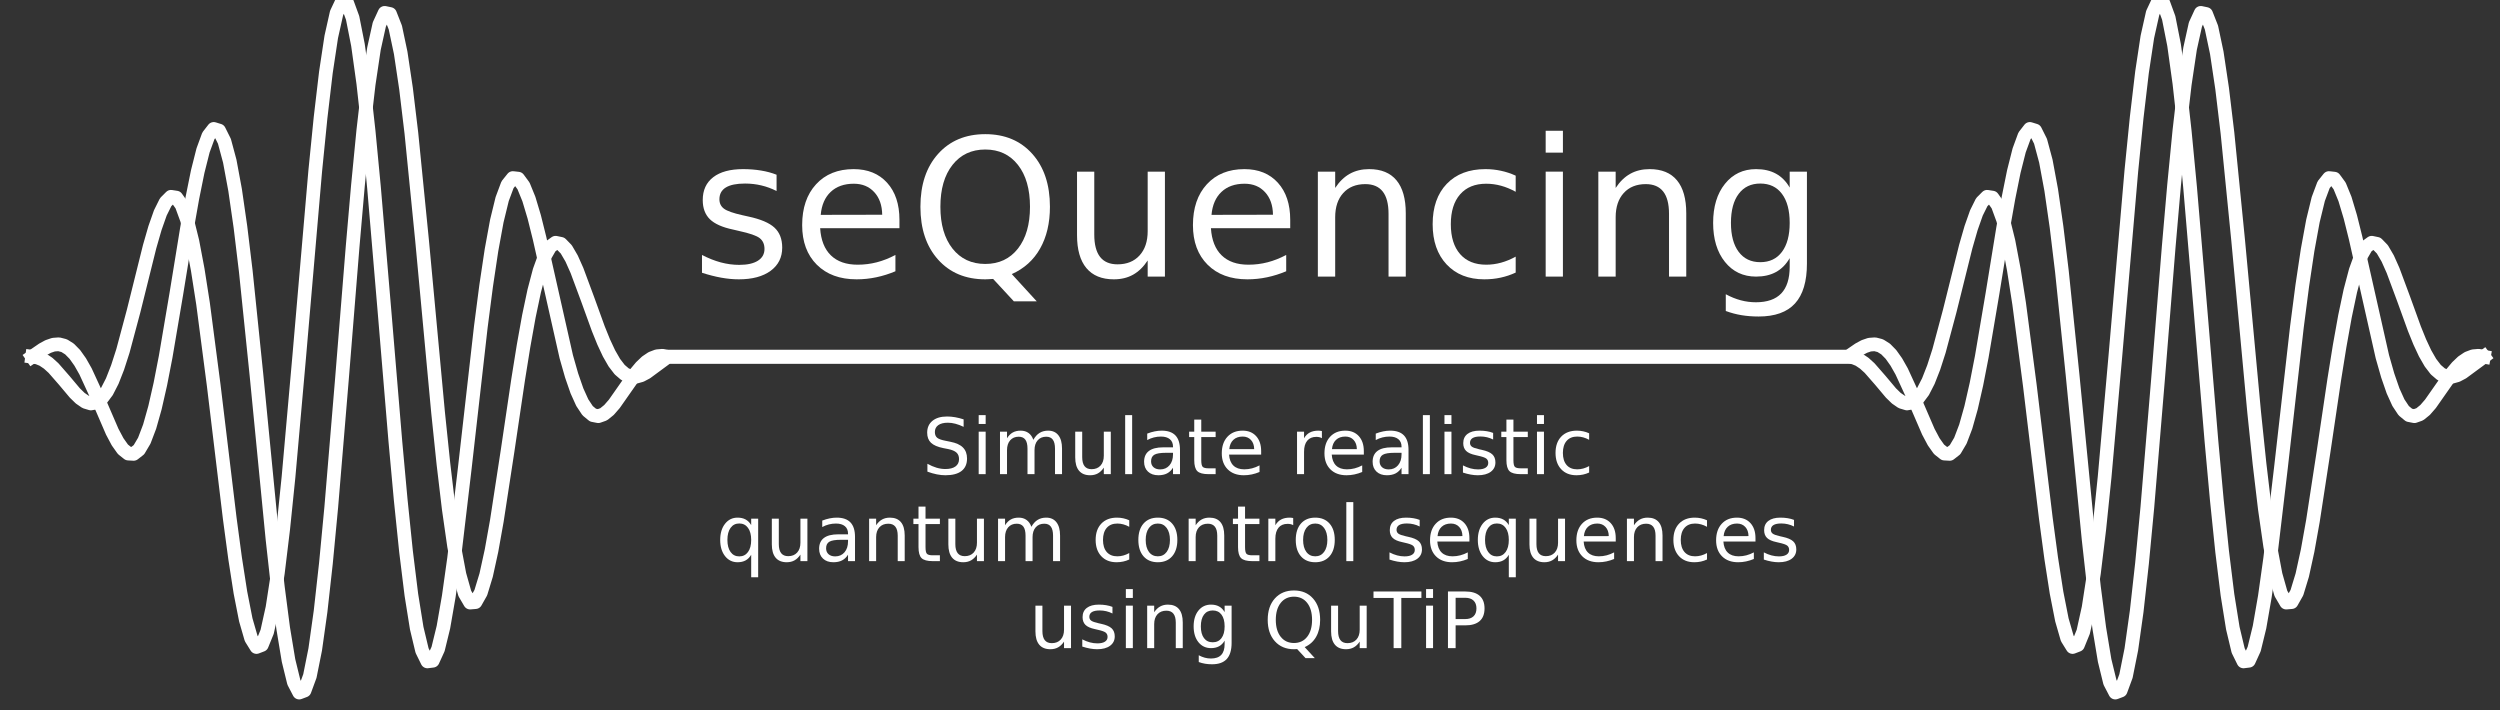 <?xml version="1.0" encoding="utf-8" standalone="no"?>
<!DOCTYPE svg PUBLIC "-//W3C//DTD SVG 1.1//EN"
  "http://www.w3.org/Graphics/SVG/1.1/DTD/svg11.dtd">
<!-- Created with matplotlib (https://matplotlib.org/) -->
<svg height="155.42pt" version="1.1" viewBox="0 0 547.1 155.42" width="547.1pt" xmlns="http://www.w3.org/2000/svg" xmlns:xlink="http://www.w3.org/1999/xlink">
 <rect x="0" y="0" width="547.1" height="155.42" fill="#333333" stroke="none"/>
 <defs>
  <style type="text/css">
*{stroke-linecap:butt;stroke-linejoin:round;}
  </style>
 </defs>
 <g id="figure_1">
  <g id="patch_1">
   <path d="M 0 155.42 
L 547.1 155.42 
L 547.1 0 
L 0 0 
z
" style="fill:none;"/>
  </g>
  <g id="axes_1">
   <g id="patch_2">
    <path d="M -3.7 159.12 
L 554.3 159.12 
L 554.3 -7.2 
L -3.7 -7.2 
z
" style="fill:none;"/>
   </g>
   <g id="matplotlib.axis_1"/>
   <g id="matplotlib.axis_2"/>
   <g id="line2d_1">
    <path clip-path="url(#p4474615033)" d="M 7.031 78.067 
L 9.369 76.463 
L 10.538 75.828 
L 11.706 75.427 
L 12.875 75.342 
L 14.044 75.642 
L 15.213 76.376 
L 16.382 77.568 
L 17.551 79.214 
L 18.72 81.277 
L 21.058 86.356 
L 24.565 94.48 
L 25.734 96.678 
L 26.903 98.328 
L 28.071 99.26 
L 29.24 99.327 
L 30.409 98.411 
L 31.578 96.433 
L 32.747 93.361 
L 33.916 89.215 
L 35.085 84.072 
L 36.254 78.067 
L 38.592 64.281 
L 40.93 49.923 
L 42.099 43.318 
L 43.268 37.541 
L 44.437 32.911 
L 45.605 29.72 
L 46.774 28.212 
L 47.943 28.574 
L 49.112 30.916 
L 50.281 35.269 
L 51.45 41.575 
L 52.619 49.684 
L 53.788 59.358 
L 56.126 82.064 
L 59.633 117.964 
L 60.802 128.477 
L 61.97 137.471 
L 63.139 144.531 
L 64.308 149.312 
L 65.477 151.56 
L 66.646 151.119 
L 67.815 147.944 
L 68.984 142.108 
L 70.153 133.795 
L 71.322 123.297 
L 72.491 111.003 
L 74.829 82.956 
L 77.167 53.975 
L 78.335 40.557 
L 79.504 28.566 
L 80.673 18.465 
L 81.842 10.636 
L 83.011 5.361 
L 84.18 2.817 
L 85.349 3.061 
L 86.518 6.035 
L 87.687 11.569 
L 88.856 19.389 
L 90.025 29.133 
L 92.363 52.61 
L 95.869 90.269 
L 97.038 101.498 
L 98.207 111.353 
L 99.376 119.512 
L 100.545 125.732 
L 101.714 129.868 
L 102.883 131.867 
L 104.052 131.768 
L 105.221 129.697 
L 106.39 125.859 
L 107.559 120.518 
L 108.728 113.989 
L 111.065 98.759 
L 113.403 82.99 
L 114.572 75.716 
L 115.741 69.206 
L 116.91 63.663 
L 118.079 59.231 
L 119.248 55.993 
L 120.417 53.968 
L 121.586 53.122 
L 122.755 53.366 
L 123.924 54.571 
L 125.093 56.574 
L 126.262 59.192 
L 128.599 65.487 
L 130.937 71.945 
L 132.106 74.833 
L 133.275 77.334 
L 134.444 79.369 
L 135.613 80.894 
L 136.782 81.898 
L 137.951 82.402 
L 139.12 82.456 
L 140.289 82.13 
L 141.458 81.512 
L 143.795 79.789 
L 146.133 78.067 
L 404.467 78.067 
L 405.636 78.225 
L 406.805 78.702 
L 407.973 79.488 
L 409.142 80.546 
L 411.48 83.221 
L 413.818 86.002 
L 414.987 87.141 
L 416.156 87.946 
L 417.325 88.296 
L 418.494 88.087 
L 419.663 87.233 
L 420.832 85.677 
L 422.001 83.4 
L 423.17 80.418 
L 424.338 76.793 
L 426.676 68.063 
L 430.183 53.968 
L 431.352 49.912 
L 432.521 46.59 
L 433.69 44.237 
L 434.859 43.065 
L 436.028 43.247 
L 437.197 44.903 
L 438.366 48.097 
L 439.535 52.821 
L 440.703 58.997 
L 441.872 66.473 
L 444.21 84.365 
L 447.717 113.473 
L 448.886 122.179 
L 450.055 129.697 
L 451.224 135.647 
L 452.393 139.699 
L 453.562 141.59 
L 454.731 141.141 
L 455.9 138.265 
L 457.068 132.98 
L 458.237 125.405 
L 459.406 115.766 
L 460.575 104.382 
L 462.913 78.067 
L 466.42 37.426 
L 467.589 25.735 
L 468.758 15.814 
L 469.927 8.076 
L 471.096 2.849 
L 472.265 0.36 
L 473.433 0.719 
L 474.602 3.92 
L 475.771 9.837 
L 476.94 18.231 
L 478.109 28.76 
L 479.278 40.996 
L 481.616 68.561 
L 483.954 96.562 
L 485.123 109.359 
L 486.292 120.699 
L 487.461 130.176 
L 488.63 137.471 
L 489.798 142.364 
L 490.967 144.741 
L 492.136 144.597 
L 493.305 142.033 
L 494.474 137.246 
L 495.643 130.518 
L 496.812 122.201 
L 499.15 102.443 
L 502.657 71.545 
L 503.826 62.539 
L 504.995 54.729 
L 506.163 48.35 
L 507.332 43.557 
L 508.501 40.428 
L 509.67 38.966 
L 510.839 39.098 
L 512.008 40.691 
L 513.177 43.554 
L 514.346 47.457 
L 515.515 52.142 
L 521.36 78.067 
L 522.529 82.167 
L 523.697 85.54 
L 524.866 88.119 
L 526.035 89.881 
L 527.204 90.847 
L 528.373 91.077 
L 529.542 90.663 
L 530.711 89.717 
L 531.88 88.372 
L 534.218 85.034 
L 536.556 81.698 
L 537.725 80.301 
L 538.894 79.186 
L 540.062 78.4 
L 541.231 77.959 
L 542.4 77.858 
L 543.569 78.067 
L 543.569 78.067 
" style="fill:none;stroke:#ffffff;stroke-linecap:square;stroke-width:3;"/>
   </g>
   <g id="line2d_2">
    <path clip-path="url(#p4474615033)" d="M 7.031 78.067 
L 8.2 78.225 
L 9.369 78.702 
L 10.538 79.488 
L 11.706 80.546 
L 14.044 83.221 
L 16.382 86.002 
L 17.551 87.141 
L 18.72 87.946 
L 19.889 88.296 
L 21.058 88.087 
L 22.227 87.233 
L 23.396 85.677 
L 24.565 83.4 
L 25.734 80.418 
L 26.903 76.793 
L 29.24 68.063 
L 32.747 53.968 
L 33.916 49.912 
L 35.085 46.59 
L 36.254 44.237 
L 37.423 43.065 
L 38.592 43.247 
L 39.761 44.903 
L 40.93 48.097 
L 42.099 52.821 
L 43.268 58.997 
L 44.437 66.473 
L 46.774 84.365 
L 50.281 113.473 
L 51.45 122.179 
L 52.619 129.697 
L 53.788 135.647 
L 54.957 139.699 
L 56.126 141.59 
L 57.295 141.141 
L 58.464 138.265 
L 59.633 132.98 
L 60.802 125.405 
L 61.97 115.766 
L 63.139 104.382 
L 65.477 78.067 
L 68.984 37.426 
L 70.153 25.735 
L 71.322 15.814 
L 72.491 8.076 
L 73.66 2.849 
L 74.829 0.36 
L 75.998 0.719 
L 77.167 3.92 
L 78.335 9.837 
L 79.504 18.231 
L 80.673 28.76 
L 81.842 40.996 
L 84.18 68.561 
L 86.518 96.562 
L 87.687 109.359 
L 88.856 120.699 
L 90.025 130.176 
L 91.194 137.471 
L 92.363 142.364 
L 93.532 144.741 
L 94.7 144.597 
L 95.869 142.033 
L 97.038 137.246 
L 98.207 130.518 
L 99.376 122.201 
L 101.714 102.443 
L 105.221 71.545 
L 106.39 62.539 
L 107.559 54.729 
L 108.728 48.35 
L 109.897 43.557 
L 111.065 40.428 
L 112.234 38.966 
L 113.403 39.098 
L 114.572 40.691 
L 115.741 43.554 
L 116.91 47.457 
L 118.079 52.142 
L 123.924 78.067 
L 125.093 82.167 
L 126.262 85.54 
L 127.43 88.119 
L 128.599 89.881 
L 129.768 90.847 
L 130.937 91.077 
L 132.106 90.663 
L 133.275 89.717 
L 134.444 88.372 
L 136.782 85.034 
L 139.12 81.698 
L 140.289 80.301 
L 141.458 79.186 
L 142.627 78.4 
L 143.795 77.959 
L 144.964 77.858 
L 146.133 78.067 
L 404.467 78.067 
L 406.805 76.463 
L 407.973 75.828 
L 409.142 75.427 
L 410.311 75.342 
L 411.48 75.642 
L 412.649 76.376 
L 413.818 77.568 
L 414.987 79.214 
L 416.156 81.277 
L 418.494 86.356 
L 422.001 94.48 
L 423.17 96.678 
L 424.338 98.328 
L 425.507 99.26 
L 426.676 99.327 
L 427.845 98.411 
L 429.014 96.433 
L 430.183 93.361 
L 431.352 89.215 
L 432.521 84.072 
L 433.69 78.067 
L 436.028 64.281 
L 438.366 49.923 
L 439.535 43.318 
L 440.703 37.541 
L 441.872 32.911 
L 443.041 29.72 
L 444.21 28.212 
L 445.379 28.574 
L 446.548 30.916 
L 447.717 35.269 
L 448.886 41.575 
L 450.055 49.684 
L 451.224 59.358 
L 453.562 82.064 
L 457.068 117.964 
L 458.237 128.477 
L 459.406 137.471 
L 460.575 144.531 
L 461.744 149.312 
L 462.913 151.56 
L 464.082 151.119 
L 465.251 147.944 
L 466.42 142.108 
L 467.589 133.795 
L 468.758 123.297 
L 469.927 111.003 
L 472.265 82.956 
L 474.602 53.975 
L 475.771 40.557 
L 476.94 28.566 
L 478.109 18.465 
L 479.278 10.636 
L 480.447 5.361 
L 481.616 2.817 
L 482.785 3.061 
L 483.954 6.035 
L 485.123 11.569 
L 486.292 19.389 
L 487.461 29.133 
L 489.798 52.61 
L 493.305 90.269 
L 494.474 101.498 
L 495.643 111.353 
L 496.812 119.512 
L 497.981 125.732 
L 499.15 129.868 
L 500.319 131.867 
L 501.488 131.768 
L 502.657 129.697 
L 503.826 125.859 
L 504.995 120.518 
L 506.163 113.989 
L 508.501 98.759 
L 510.839 82.99 
L 512.008 75.716 
L 513.177 69.206 
L 514.346 63.663 
L 515.515 59.231 
L 516.684 55.993 
L 517.853 53.968 
L 519.022 53.122 
L 520.191 53.366 
L 521.36 54.571 
L 522.529 56.574 
L 523.697 59.192 
L 526.035 65.487 
L 528.373 71.945 
L 529.542 74.833 
L 530.711 77.334 
L 531.88 79.369 
L 533.049 80.894 
L 534.218 81.898 
L 535.387 82.402 
L 536.556 82.456 
L 537.725 82.13 
L 538.894 81.512 
L 541.231 79.789 
L 543.569 78.067 
L 543.569 78.067 
" style="fill:none;stroke:#ffffff;stroke-linecap:square;stroke-width:3;"/>
   </g>
   <g id="patch_3">
    <path style="fill:none;stroke:#ffffff;stroke-linecap:square;stroke-linejoin:miter;"/>
   </g>
   <g id="patch_4">
    <path style="fill:none;stroke:#ffffff;stroke-linecap:square;stroke-linejoin:miter;"/>
   </g>
   <g id="patch_5">
    <path style="fill:none;stroke:#ffffff;stroke-linecap:square;stroke-linejoin:miter;"/>
   </g>
   <g id="patch_6">
    <path style="fill:none;stroke:#ffffff;stroke-linecap:square;stroke-linejoin:miter;"/>
   </g>
   <g id="text_1">
    <!-- seQuencing -->
    <defs>
     <path d="M 44.281 53.078 
L 44.281 44.578 
Q 40.484 46.531 36.375 47.5 
Q 32.281 48.484 27.875 48.484 
Q 21.188 48.484 17.844 46.438 
Q 14.5 44.391 14.5 40.281 
Q 14.5 37.156 16.891 35.375 
Q 19.281 33.594 26.516 31.984 
L 29.594 31.297 
Q 39.156 29.25 43.188 25.516 
Q 47.219 21.781 47.219 15.094 
Q 47.219 7.469 41.188 3.016 
Q 35.156 -1.422 24.609 -1.422 
Q 20.219 -1.422 15.453 -0.562 
Q 10.688 0.297 5.422 2 
L 5.422 11.281 
Q 10.406 8.688 15.234 7.391 
Q 20.062 6.109 24.812 6.109 
Q 31.156 6.109 34.562 8.281 
Q 37.984 10.453 37.984 14.406 
Q 37.984 18.062 35.516 20.016 
Q 33.062 21.969 24.703 23.781 
L 21.578 24.516 
Q 13.234 26.266 9.516 29.906 
Q 5.812 33.547 5.812 39.891 
Q 5.812 47.609 11.281 51.797 
Q 16.75 56 26.812 56 
Q 31.781 56 36.172 55.266 
Q 40.578 54.547 44.281 53.078 
z
" id="DejaVuSans-115"/>
     <path d="M 56.203 29.594 
L 56.203 25.203 
L 14.891 25.203 
Q 15.484 15.922 20.484 11.062 
Q 25.484 6.203 34.422 6.203 
Q 39.594 6.203 44.453 7.469 
Q 49.312 8.734 54.109 11.281 
L 54.109 2.781 
Q 49.266 0.734 44.188 -0.344 
Q 39.109 -1.422 33.891 -1.422 
Q 20.797 -1.422 13.156 6.188 
Q 5.516 13.812 5.516 26.812 
Q 5.516 40.234 12.766 48.109 
Q 20.016 56 32.328 56 
Q 43.359 56 49.781 48.891 
Q 56.203 41.797 56.203 29.594 
z
M 47.219 32.234 
Q 47.125 39.594 43.094 43.984 
Q 39.062 48.391 32.422 48.391 
Q 24.906 48.391 20.391 44.141 
Q 15.875 39.891 15.188 32.172 
z
" id="DejaVuSans-101"/>
     <path d="M 39.406 66.219 
Q 28.656 66.219 22.328 58.203 
Q 16.016 50.203 16.016 36.375 
Q 16.016 22.609 22.328 14.594 
Q 28.656 6.594 39.406 6.594 
Q 50.141 6.594 56.422 14.594 
Q 62.703 22.609 62.703 36.375 
Q 62.703 50.203 56.422 58.203 
Q 50.141 66.219 39.406 66.219 
z
M 53.219 1.312 
L 66.219 -12.891 
L 54.297 -12.891 
L 43.5 -1.219 
Q 41.891 -1.312 41.031 -1.359 
Q 40.188 -1.422 39.406 -1.422 
Q 24.031 -1.422 14.812 8.859 
Q 5.609 19.141 5.609 36.375 
Q 5.609 53.656 14.812 63.938 
Q 24.031 74.219 39.406 74.219 
Q 54.734 74.219 63.906 63.938 
Q 73.094 53.656 73.094 36.375 
Q 73.094 23.688 67.984 14.641 
Q 62.891 5.609 53.219 1.312 
z
" id="DejaVuSans-81"/>
     <path d="M 8.5 21.578 
L 8.5 54.688 
L 17.484 54.688 
L 17.484 21.922 
Q 17.484 14.156 20.5 10.266 
Q 23.531 6.391 29.594 6.391 
Q 36.859 6.391 41.078 11.031 
Q 45.312 15.672 45.312 23.688 
L 45.312 54.688 
L 54.297 54.688 
L 54.297 0 
L 45.312 0 
L 45.312 8.406 
Q 42.047 3.422 37.719 1 
Q 33.406 -1.422 27.688 -1.422 
Q 18.266 -1.422 13.375 4.438 
Q 8.5 10.297 8.5 21.578 
z
M 31.109 56 
z
" id="DejaVuSans-117"/>
     <path d="M 54.891 33.016 
L 54.891 0 
L 45.906 0 
L 45.906 32.719 
Q 45.906 40.484 42.875 44.328 
Q 39.844 48.188 33.797 48.188 
Q 26.516 48.188 22.312 43.547 
Q 18.109 38.922 18.109 30.906 
L 18.109 0 
L 9.078 0 
L 9.078 54.688 
L 18.109 54.688 
L 18.109 46.188 
Q 21.344 51.125 25.703 53.562 
Q 30.078 56 35.797 56 
Q 45.219 56 50.047 50.172 
Q 54.891 44.344 54.891 33.016 
z
" id="DejaVuSans-110"/>
     <path d="M 48.781 52.594 
L 48.781 44.188 
Q 44.969 46.297 41.141 47.344 
Q 37.312 48.391 33.406 48.391 
Q 24.656 48.391 19.812 42.844 
Q 14.984 37.312 14.984 27.297 
Q 14.984 17.281 19.812 11.734 
Q 24.656 6.203 33.406 6.203 
Q 37.312 6.203 41.141 7.25 
Q 44.969 8.297 48.781 10.406 
L 48.781 2.094 
Q 45.016 0.344 40.984 -0.531 
Q 36.969 -1.422 32.422 -1.422 
Q 20.062 -1.422 12.781 6.344 
Q 5.516 14.109 5.516 27.297 
Q 5.516 40.672 12.859 48.328 
Q 20.219 56 33.016 56 
Q 37.156 56 41.109 55.141 
Q 45.062 54.297 48.781 52.594 
z
" id="DejaVuSans-99"/>
     <path d="M 9.422 54.688 
L 18.406 54.688 
L 18.406 0 
L 9.422 0 
z
M 9.422 75.984 
L 18.406 75.984 
L 18.406 64.594 
L 9.422 64.594 
z
" id="DejaVuSans-105"/>
     <path d="M 45.406 27.984 
Q 45.406 37.75 41.375 43.109 
Q 37.359 48.484 30.078 48.484 
Q 22.859 48.484 18.828 43.109 
Q 14.797 37.75 14.797 27.984 
Q 14.797 18.266 18.828 12.891 
Q 22.859 7.516 30.078 7.516 
Q 37.359 7.516 41.375 12.891 
Q 45.406 18.266 45.406 27.984 
z
M 54.391 6.781 
Q 54.391 -7.172 48.188 -13.984 
Q 42 -20.797 29.203 -20.797 
Q 24.469 -20.797 20.266 -20.094 
Q 16.062 -19.391 12.109 -17.922 
L 12.109 -9.188 
Q 16.062 -11.328 19.922 -12.344 
Q 23.781 -13.375 27.781 -13.375 
Q 36.625 -13.375 41.016 -8.766 
Q 45.406 -4.156 45.406 5.172 
L 45.406 9.625 
Q 42.625 4.781 38.281 2.391 
Q 33.938 0 27.875 0 
Q 17.828 0 11.672 7.656 
Q 5.516 15.328 5.516 27.984 
Q 5.516 40.672 11.672 48.328 
Q 17.828 56 27.875 56 
Q 33.938 56 38.281 53.609 
Q 42.625 51.219 45.406 46.391 
L 45.406 54.688 
L 54.391 54.688 
z
" id="DejaVuSans-103"/>
    </defs>
    <g style="fill:#ffffff;" transform="translate(151.347 60.531)scale(0.42 -0.42)">
     <use xlink:href="#DejaVuSans-115"/>
     <use x="52.1" xlink:href="#DejaVuSans-101"/>
     <use x="113.623" xlink:href="#DejaVuSans-81"/>
     <use x="192.334" xlink:href="#DejaVuSans-117"/>
     <use x="255.713" xlink:href="#DejaVuSans-101"/>
     <use x="317.236" xlink:href="#DejaVuSans-110"/>
     <use x="380.615" xlink:href="#DejaVuSans-99"/>
     <use x="435.596" xlink:href="#DejaVuSans-105"/>
     <use x="463.379" xlink:href="#DejaVuSans-110"/>
     <use x="526.758" xlink:href="#DejaVuSans-103"/>
    </g>
   </g>
   <g id="text_2">
    <!-- Simulate realistic -->
    <defs>
     <path d="M 53.516 70.516 
L 53.516 60.891 
Q 47.906 63.578 42.922 64.891 
Q 37.938 66.219 33.297 66.219 
Q 25.25 66.219 20.875 63.094 
Q 16.5 59.969 16.5 54.203 
Q 16.5 49.359 19.406 46.891 
Q 22.312 44.438 30.422 42.922 
L 36.375 41.703 
Q 47.406 39.594 52.656 34.297 
Q 57.906 29 57.906 20.125 
Q 57.906 9.516 50.797 4.047 
Q 43.703 -1.422 29.984 -1.422 
Q 24.812 -1.422 18.969 -0.25 
Q 13.141 0.922 6.891 3.219 
L 6.891 13.375 
Q 12.891 10.016 18.656 8.297 
Q 24.422 6.594 29.984 6.594 
Q 38.422 6.594 43.016 9.906 
Q 47.609 13.234 47.609 19.391 
Q 47.609 24.75 44.312 27.781 
Q 41.016 30.812 33.5 32.328 
L 27.484 33.5 
Q 16.453 35.688 11.516 40.375 
Q 6.594 45.062 6.594 53.422 
Q 6.594 63.094 13.406 68.656 
Q 20.219 74.219 32.172 74.219 
Q 37.312 74.219 42.625 73.281 
Q 47.953 72.359 53.516 70.516 
z
" id="DejaVuSans-83"/>
     <path d="M 52 44.188 
Q 55.375 50.25 60.062 53.125 
Q 64.75 56 71.094 56 
Q 79.641 56 84.281 50.016 
Q 88.922 44.047 88.922 33.016 
L 88.922 0 
L 79.891 0 
L 79.891 32.719 
Q 79.891 40.578 77.094 44.375 
Q 74.312 48.188 68.609 48.188 
Q 61.625 48.188 57.562 43.547 
Q 53.516 38.922 53.516 30.906 
L 53.516 0 
L 44.484 0 
L 44.484 32.719 
Q 44.484 40.625 41.703 44.406 
Q 38.922 48.188 33.109 48.188 
Q 26.219 48.188 22.156 43.531 
Q 18.109 38.875 18.109 30.906 
L 18.109 0 
L 9.078 0 
L 9.078 54.688 
L 18.109 54.688 
L 18.109 46.188 
Q 21.188 51.219 25.484 53.609 
Q 29.781 56 35.688 56 
Q 41.656 56 45.828 52.969 
Q 50 49.953 52 44.188 
z
" id="DejaVuSans-109"/>
     <path d="M 9.422 75.984 
L 18.406 75.984 
L 18.406 0 
L 9.422 0 
z
" id="DejaVuSans-108"/>
     <path d="M 34.281 27.484 
Q 23.391 27.484 19.188 25 
Q 14.984 22.516 14.984 16.5 
Q 14.984 11.719 18.141 8.906 
Q 21.297 6.109 26.703 6.109 
Q 34.188 6.109 38.703 11.406 
Q 43.219 16.703 43.219 25.484 
L 43.219 27.484 
z
M 52.203 31.203 
L 52.203 0 
L 43.219 0 
L 43.219 8.297 
Q 40.141 3.328 35.547 0.953 
Q 30.953 -1.422 24.312 -1.422 
Q 15.922 -1.422 10.953 3.297 
Q 6 8.016 6 15.922 
Q 6 25.141 12.172 29.828 
Q 18.359 34.516 30.609 34.516 
L 43.219 34.516 
L 43.219 35.406 
Q 43.219 41.609 39.141 45 
Q 35.062 48.391 27.688 48.391 
Q 23 48.391 18.547 47.266 
Q 14.109 46.141 10.016 43.891 
L 10.016 52.203 
Q 14.938 54.109 19.578 55.047 
Q 24.219 56 28.609 56 
Q 40.484 56 46.344 49.844 
Q 52.203 43.703 52.203 31.203 
z
" id="DejaVuSans-97"/>
     <path d="M 18.312 70.219 
L 18.312 54.688 
L 36.812 54.688 
L 36.812 47.703 
L 18.312 47.703 
L 18.312 18.016 
Q 18.312 11.328 20.141 9.422 
Q 21.969 7.516 27.594 7.516 
L 36.812 7.516 
L 36.812 0 
L 27.594 0 
Q 17.188 0 13.234 3.875 
Q 9.281 7.766 9.281 18.016 
L 9.281 47.703 
L 2.688 47.703 
L 2.688 54.688 
L 9.281 54.688 
L 9.281 70.219 
z
" id="DejaVuSans-116"/>
     <path id="DejaVuSans-32"/>
     <path d="M 41.109 46.297 
Q 39.594 47.172 37.812 47.578 
Q 36.031 48 33.891 48 
Q 26.266 48 22.188 43.047 
Q 18.109 38.094 18.109 28.812 
L 18.109 0 
L 9.078 0 
L 9.078 54.688 
L 18.109 54.688 
L 18.109 46.188 
Q 20.953 51.172 25.484 53.578 
Q 30.031 56 36.531 56 
Q 37.453 56 38.578 55.875 
Q 39.703 55.766 41.062 55.516 
z
" id="DejaVuSans-114"/>
    </defs>
    <g style="fill:#ffffff;" transform="translate(201.782 103.763)scale(0.17 -0.17)">
     <use xlink:href="#DejaVuSans-83"/>
     <use x="63.477" xlink:href="#DejaVuSans-105"/>
     <use x="91.26" xlink:href="#DejaVuSans-109"/>
     <use x="188.672" xlink:href="#DejaVuSans-117"/>
     <use x="252.051" xlink:href="#DejaVuSans-108"/>
     <use x="279.834" xlink:href="#DejaVuSans-97"/>
     <use x="341.113" xlink:href="#DejaVuSans-116"/>
     <use x="380.322" xlink:href="#DejaVuSans-101"/>
     <use x="441.846" xlink:href="#DejaVuSans-32"/>
     <use x="473.633" xlink:href="#DejaVuSans-114"/>
     <use x="512.496" xlink:href="#DejaVuSans-101"/>
     <use x="574.02" xlink:href="#DejaVuSans-97"/>
     <use x="635.299" xlink:href="#DejaVuSans-108"/>
     <use x="663.082" xlink:href="#DejaVuSans-105"/>
     <use x="690.865" xlink:href="#DejaVuSans-115"/>
     <use x="742.965" xlink:href="#DejaVuSans-116"/>
     <use x="782.174" xlink:href="#DejaVuSans-105"/>
     <use x="809.957" xlink:href="#DejaVuSans-99"/>
    </g>
    <!-- quantum control sequences -->
    <defs>
     <path d="M 14.797 27.297 
Q 14.797 17.391 18.875 11.75 
Q 22.953 6.109 30.078 6.109 
Q 37.203 6.109 41.297 11.75 
Q 45.406 17.391 45.406 27.297 
Q 45.406 37.203 41.297 42.844 
Q 37.203 48.484 30.078 48.484 
Q 22.953 48.484 18.875 42.844 
Q 14.797 37.203 14.797 27.297 
z
M 45.406 8.203 
Q 42.578 3.328 38.25 0.953 
Q 33.938 -1.422 27.875 -1.422 
Q 17.969 -1.422 11.734 6.484 
Q 5.516 14.406 5.516 27.297 
Q 5.516 40.188 11.734 48.094 
Q 17.969 56 27.875 56 
Q 33.938 56 38.25 53.625 
Q 42.578 51.266 45.406 46.391 
L 45.406 54.688 
L 54.391 54.688 
L 54.391 -20.797 
L 45.406 -20.797 
z
" id="DejaVuSans-113"/>
     <path d="M 30.609 48.391 
Q 23.391 48.391 19.188 42.75 
Q 14.984 37.109 14.984 27.297 
Q 14.984 17.484 19.156 11.844 
Q 23.344 6.203 30.609 6.203 
Q 37.797 6.203 41.984 11.859 
Q 46.188 17.531 46.188 27.297 
Q 46.188 37.016 41.984 42.703 
Q 37.797 48.391 30.609 48.391 
z
M 30.609 56 
Q 42.328 56 49.016 48.375 
Q 55.719 40.766 55.719 27.297 
Q 55.719 13.875 49.016 6.219 
Q 42.328 -1.422 30.609 -1.422 
Q 18.844 -1.422 12.172 6.219 
Q 5.516 13.875 5.516 27.297 
Q 5.516 40.766 12.172 48.375 
Q 18.844 56 30.609 56 
z
" id="DejaVuSans-111"/>
    </defs>
    <g style="fill:#ffffff;" transform="translate(156.671 122.799)scale(0.17 -0.17)">
     <use xlink:href="#DejaVuSans-113"/>
     <use x="63.477" xlink:href="#DejaVuSans-117"/>
     <use x="126.855" xlink:href="#DejaVuSans-97"/>
     <use x="188.135" xlink:href="#DejaVuSans-110"/>
     <use x="251.514" xlink:href="#DejaVuSans-116"/>
     <use x="290.723" xlink:href="#DejaVuSans-117"/>
     <use x="354.102" xlink:href="#DejaVuSans-109"/>
     <use x="451.514" xlink:href="#DejaVuSans-32"/>
     <use x="483.301" xlink:href="#DejaVuSans-99"/>
     <use x="538.281" xlink:href="#DejaVuSans-111"/>
     <use x="599.463" xlink:href="#DejaVuSans-110"/>
     <use x="662.842" xlink:href="#DejaVuSans-116"/>
     <use x="702.051" xlink:href="#DejaVuSans-114"/>
     <use x="740.914" xlink:href="#DejaVuSans-111"/>
     <use x="802.096" xlink:href="#DejaVuSans-108"/>
     <use x="829.879" xlink:href="#DejaVuSans-32"/>
     <use x="861.666" xlink:href="#DejaVuSans-115"/>
     <use x="913.766" xlink:href="#DejaVuSans-101"/>
     <use x="975.289" xlink:href="#DejaVuSans-113"/>
     <use x="1038.766" xlink:href="#DejaVuSans-117"/>
     <use x="1102.145" xlink:href="#DejaVuSans-101"/>
     <use x="1163.668" xlink:href="#DejaVuSans-110"/>
     <use x="1227.047" xlink:href="#DejaVuSans-99"/>
     <use x="1282.027" xlink:href="#DejaVuSans-101"/>
     <use x="1343.551" xlink:href="#DejaVuSans-115"/>
    </g>
    <!-- using QuTiP -->
    <defs>
     <path d="M -0.297 72.906 
L 61.375 72.906 
L 61.375 64.594 
L 35.5 64.594 
L 35.5 0 
L 25.594 0 
L 25.594 64.594 
L -0.297 64.594 
z
" id="DejaVuSans-84"/>
     <path d="M 19.672 64.797 
L 19.672 37.406 
L 32.078 37.406 
Q 38.969 37.406 42.719 40.969 
Q 46.484 44.531 46.484 51.125 
Q 46.484 57.672 42.719 61.234 
Q 38.969 64.797 32.078 64.797 
z
M 9.812 72.906 
L 32.078 72.906 
Q 44.344 72.906 50.609 67.359 
Q 56.891 61.812 56.891 51.125 
Q 56.891 40.328 50.609 34.812 
Q 44.344 29.297 32.078 29.297 
L 19.672 29.297 
L 19.672 0 
L 9.812 0 
z
" id="DejaVuSans-80"/>
    </defs>
    <g style="fill:#ffffff;" transform="translate(225.149 141.835)scale(0.17 -0.17)">
     <use xlink:href="#DejaVuSans-117"/>
     <use x="63.379" xlink:href="#DejaVuSans-115"/>
     <use x="115.479" xlink:href="#DejaVuSans-105"/>
     <use x="143.262" xlink:href="#DejaVuSans-110"/>
     <use x="206.641" xlink:href="#DejaVuSans-103"/>
     <use x="270.117" xlink:href="#DejaVuSans-32"/>
     <use x="301.904" xlink:href="#DejaVuSans-81"/>
     <use x="380.615" xlink:href="#DejaVuSans-117"/>
     <use x="443.994" xlink:href="#DejaVuSans-84"/>
     <use x="501.953" xlink:href="#DejaVuSans-105"/>
     <use x="529.736" xlink:href="#DejaVuSans-80"/>
    </g>
   </g>
  </g>
 </g>
 <defs>
  <clipPath id="p4474615033">
   <rect height="166.32" width="558" x="-3.7" y="-7.2"/>
  </clipPath>
 </defs>
</svg>
